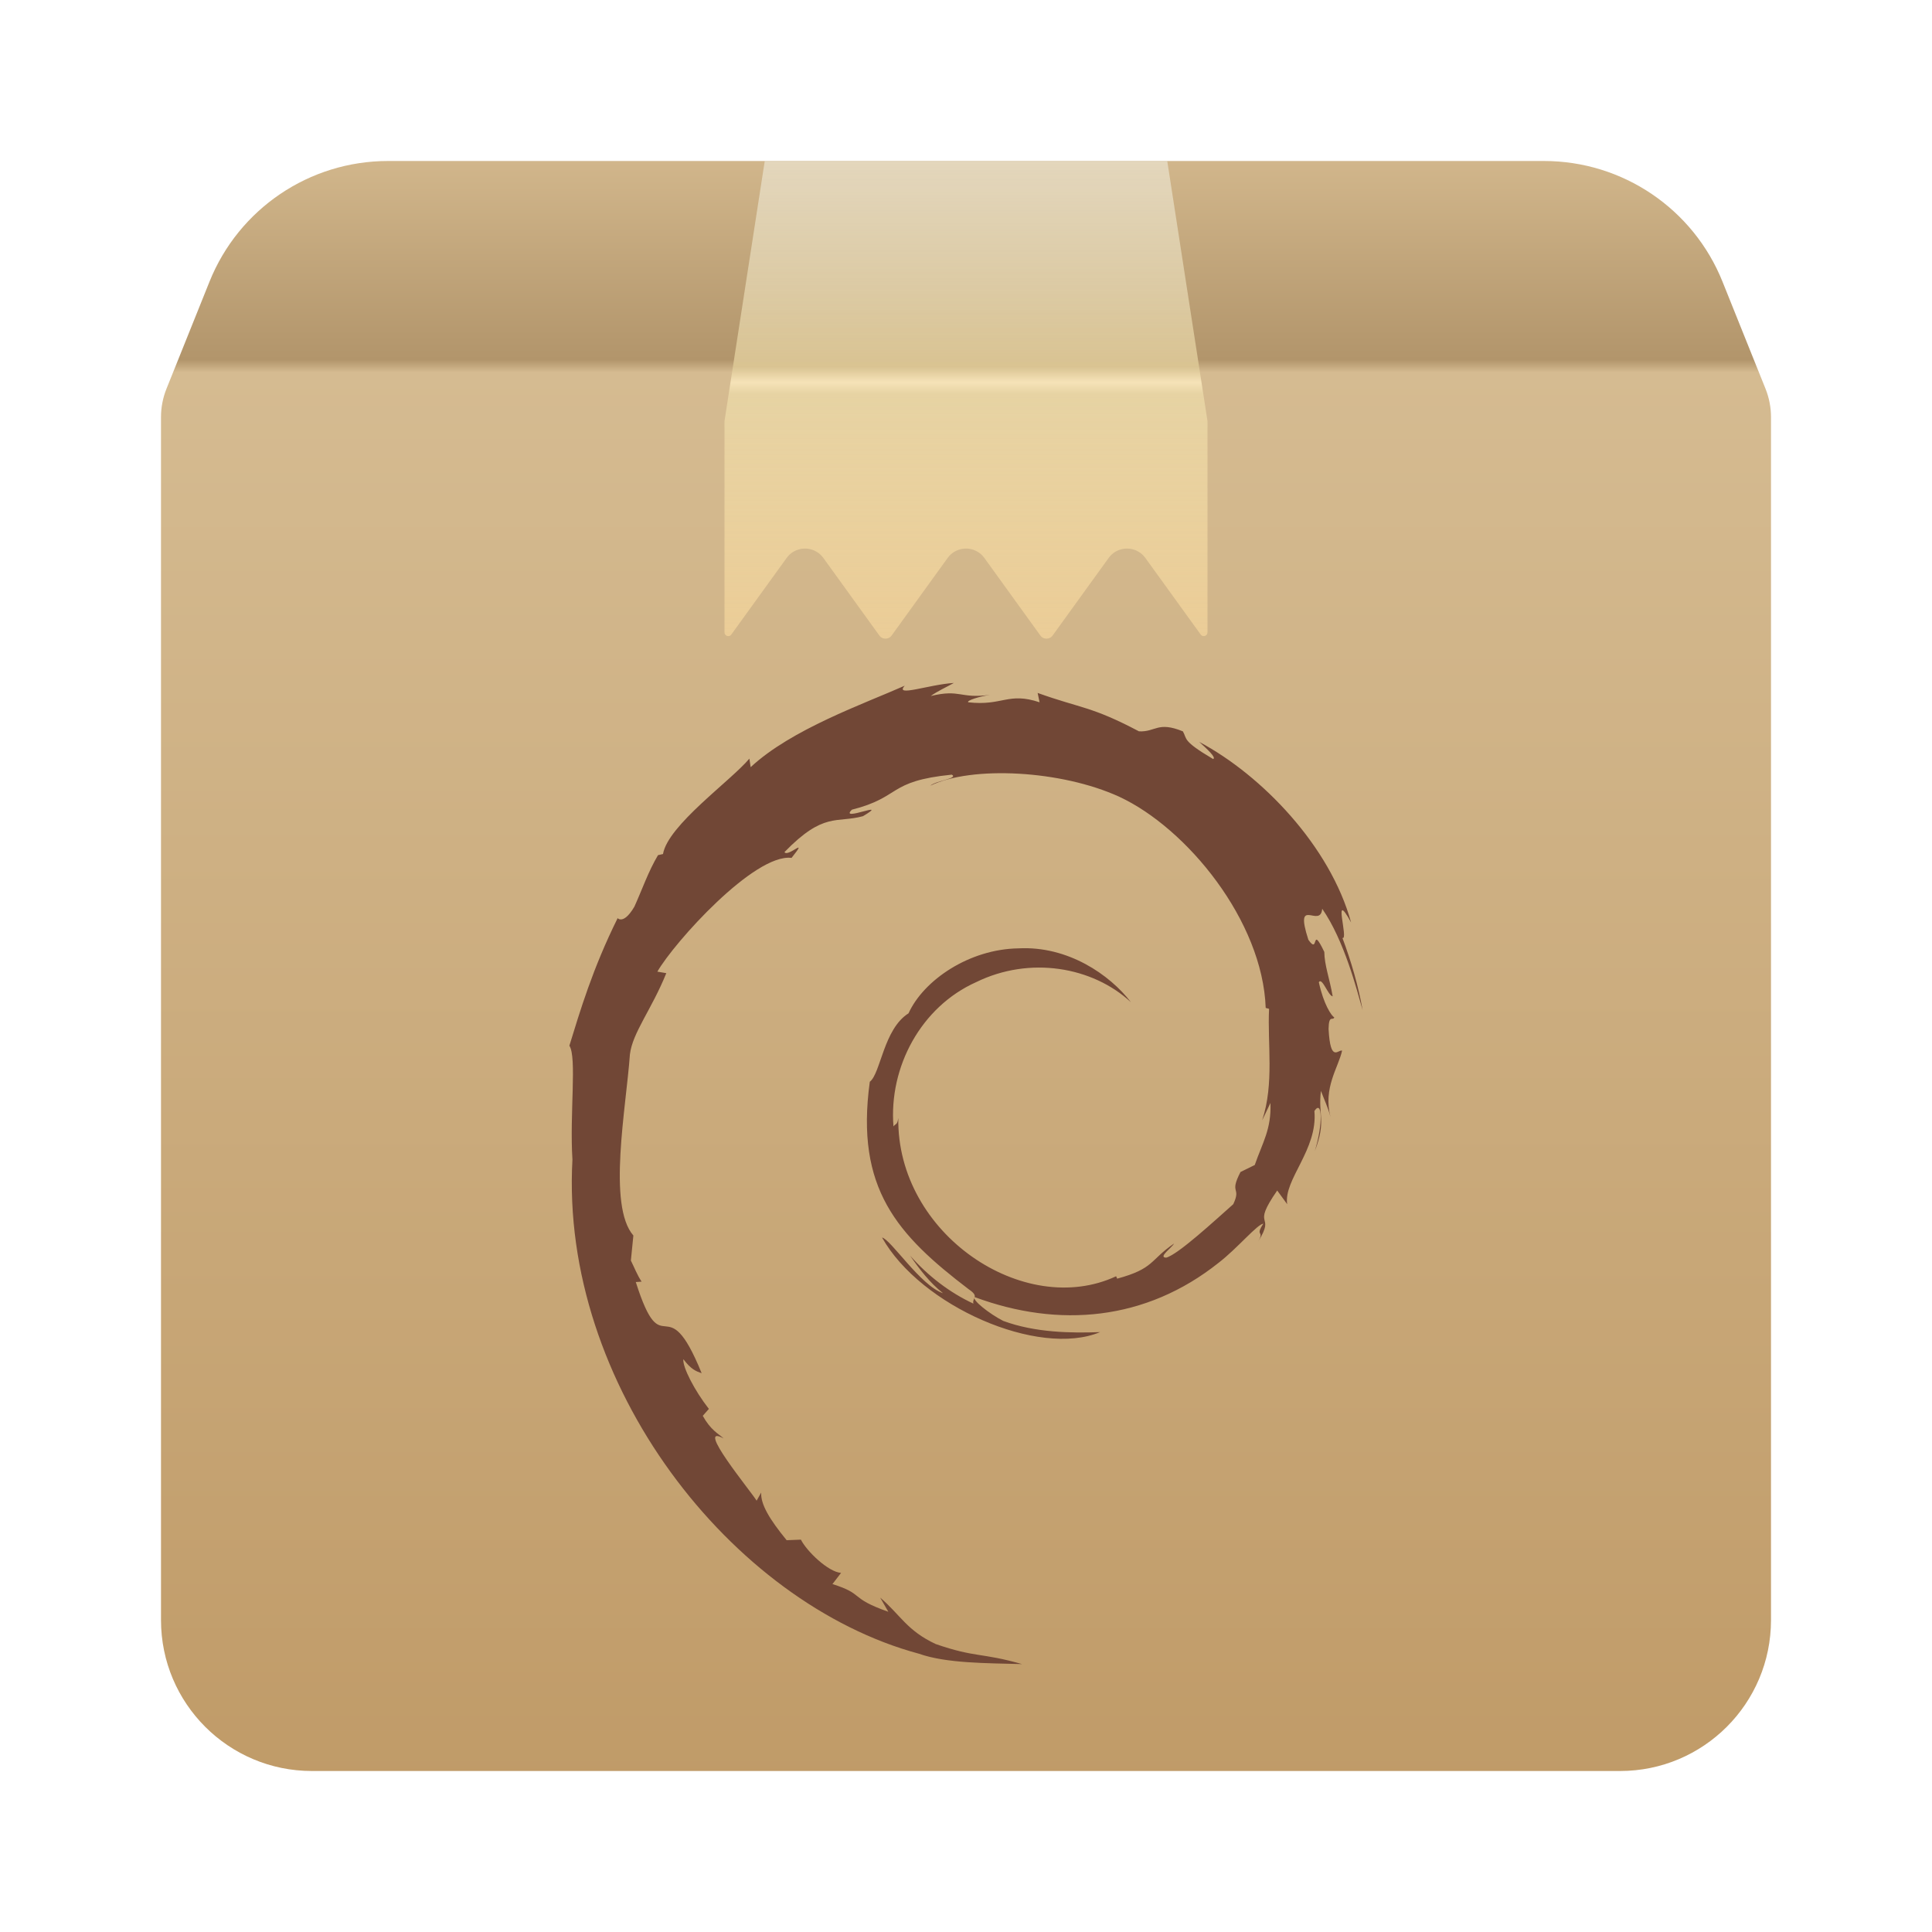 <svg xmlns="http://www.w3.org/2000/svg" xmlns:xlink="http://www.w3.org/1999/xlink" width="24" height="24" viewBox="0 0 24 24">
  <defs>
    <filter id="gnome-mime-application-x-deb-a" width="125%" height="125%" x="-12.5%" y="-12.5%" filterUnits="objectBoundingBox">
      <feOffset in="SourceAlpha" result="shadowOffsetOuter1"/>
      <feGaussianBlur in="shadowOffsetOuter1" result="shadowBlurOuter1" stdDeviation=".5"/>
      <feColorMatrix in="shadowBlurOuter1" result="shadowMatrixOuter1" values="0 0 0 0 0   0 0 0 0 0   0 0 0 0 0  0 0 0 0.15 0"/>
      <feMerge>
        <feMergeNode in="shadowMatrixOuter1"/>
        <feMergeNode in="SourceGraphic"/>
      </feMerge>
    </filter>
    <linearGradient id="gnome-mime-application-x-deb-b" x1="50%" x2="50%" y1="0%" y2="100%">
      <stop offset="0%" stop-color="#D3B88D"/>
      <stop offset="12.908%" stop-color="#B2956B"/>
      <stop offset="13.678%" stop-color="#D5BB91"/>
      <stop offset="100%" stop-color="#C09B68"/>
    </linearGradient>
    <path id="gnome-mime-application-x-deb-c" d="M0.067,2.832 L0.602,1.5 C0.965,0.594 1.843,1.79334196e-16 2.819,0 L17.181,0 C18.157,-1.79334196e-16 19.035,0.594 19.398,1.5 L19.933,2.832 C19.977,2.943 20,3.061 20,3.181 L20,18.125 C20,19.161 19.161,20 18.125,20 L1.875,20 C0.839,20 1.26816328e-16,19.161 0,18.125 L0,3.181 C1.81964669e-15,3.061 0.023,2.943 0.067,2.832 Z"/>
    <linearGradient id="gnome-mime-application-x-deb-d" x1="50%" x2="50%" y1="0%" y2="100%">
      <stop offset="0%" stop-color="#EAE2CD" stop-opacity=".74"/>
      <stop offset="43.008%" stop-color="#D9C392"/>
      <stop offset="46.267%" stop-color="#F8E6BB" stop-opacity=".925"/>
      <stop offset="48.665%" stop-color="#EAD8A7" stop-opacity=".829"/>
      <stop offset="100%" stop-color="#FCDCA0" stop-opacity=".596"/>
    </linearGradient>
    <path id="gnome-mime-application-x-deb-e" d="M7.5,0 L7,3.231 L7,5.855 C7,5.881 7.021,5.902 7.047,5.902 C7.062,5.902 7.076,5.895 7.085,5.882 L7.772,4.931 C7.863,4.805 8.039,4.777 8.165,4.868 C8.189,4.885 8.21,4.907 8.228,4.931 L8.924,5.895 C8.954,5.937 9.013,5.946 9.055,5.916 C9.063,5.91 9.07,5.903 9.076,5.895 L9.772,4.931 C9.863,4.805 10.039,4.777 10.165,4.868 C10.189,4.885 10.21,4.907 10.228,4.931 L10.924,5.895 C10.954,5.937 11.013,5.946 11.055,5.916 C11.063,5.91 11.07,5.903 11.076,5.895 L11.772,4.931 C11.863,4.805 12.039,4.777 12.165,4.868 C12.189,4.885 12.21,4.907 12.228,4.931 L12.915,5.882 C12.93,5.903 12.96,5.908 12.981,5.893 C12.993,5.884 13,5.87 13,5.855 L13,3.231 L13,3.231 L12.5,0 L7.5,0 Z"/>
  </defs>
  <g fill="none" fill-rule="evenodd">
    <g filter="url(#gnome-mime-application-x-deb-a)" transform="translate(2 2)">
      <use fill="url(#gnome-mime-application-x-deb-b)" xlink:href="#gnome-mime-application-x-deb-c"/>
      <use fill="url(#gnome-mime-application-x-deb-d)" xlink:href="#gnome-mime-application-x-deb-e"/>
    </g>
    <path fill="#714736" fill-rule="nonzero" d="M15.782,13.701 L15.679,13.917 C15.831,13.46 15.743,12.962 15.765,12.532 L15.723,12.521 C15.685,11.438 14.743,10.288 13.905,9.898 C13.183,9.567 12.07,9.51 11.557,9.76 C11.627,9.697 11.909,9.671 11.824,9.623 C11.02,9.703 11.2,9.902 10.583,10.058 C10.414,10.221 11.076,9.928 10.72,10.139 C10.389,10.229 10.235,10.081 9.745,10.585 C9.788,10.655 10.056,10.378 9.833,10.657 C9.372,10.6 8.377,11.704 8.166,12.07 L8.277,12.089 C8.095,12.54 7.857,12.828 7.825,13.098 C7.778,13.763 7.544,14.976 7.868,15.348 L7.837,15.659 C7.881,15.748 7.915,15.837 7.97,15.921 L7.898,15.926 C8.239,16.996 8.265,15.946 8.716,17.058 C8.65,17.036 8.584,17.012 8.489,16.884 C8.477,16.981 8.628,17.274 8.806,17.502 L8.73,17.588 C8.83,17.767 8.921,17.807 8.99,17.869 C8.619,17.668 9.334,18.532 9.399,18.642 L9.456,18.541 C9.447,18.686 9.56,18.874 9.772,19.133 L9.949,19.126 C10.021,19.269 10.287,19.527 10.448,19.539 L10.341,19.678 C10.746,19.805 10.538,19.847 11.035,20.022 L10.934,19.846 C11.188,20.064 11.266,20.256 11.624,20.423 C12.121,20.595 12.187,20.527 12.696,20.672 C12.264,20.66 11.757,20.664 11.415,20.543 C9.086,19.916 6.956,17.201 7.111,14.405 C7.075,13.839 7.168,13.131 7.073,12.99 C7.206,12.559 7.361,12.034 7.671,11.409 C7.648,11.367 7.722,11.532 7.88,11.264 C7.975,11.056 8.053,10.826 8.174,10.623 L8.236,10.609 C8.298,10.25 9.077,9.701 9.309,9.424 L9.325,9.53 C9.83,9.059 10.732,8.743 11.239,8.518 C11.106,8.664 11.538,8.503 11.849,8.484 C11.751,8.539 11.654,8.581 11.562,8.646 C11.935,8.557 11.917,8.682 12.299,8.632 C12.165,8.651 12.002,8.704 12.028,8.724 C12.455,8.773 12.52,8.593 12.914,8.724 L12.89,8.608 C13.438,8.804 13.553,8.771 14.149,9.085 C14.357,9.095 14.379,8.957 14.694,9.085 C14.75,9.182 14.682,9.2 15.07,9.429 C15.113,9.412 14.993,9.303 14.897,9.216 C15.677,9.631 16.525,10.514 16.784,11.46 C16.542,11.016 16.759,11.686 16.676,11.651 C16.784,11.94 16.872,12.239 16.927,12.548 C16.855,12.295 16.699,11.683 16.425,11.289 C16.403,11.544 16.072,11.114 16.253,11.674 C16.39,11.872 16.281,11.472 16.451,11.825 C16.453,11.993 16.518,12.159 16.555,12.377 C16.497,12.368 16.425,12.136 16.383,12.201 C16.442,12.475 16.539,12.618 16.575,12.639 C16.556,12.685 16.507,12.597 16.504,12.783 C16.527,13.213 16.625,13.032 16.672,13.052 C16.625,13.264 16.434,13.513 16.528,13.877 C16.501,13.766 16.448,13.656 16.409,13.551 C16.372,13.862 16.478,13.922 16.333,14.299 C16.437,13.96 16.426,13.653 16.328,13.801 C16.372,14.283 15.943,14.654 15.99,14.959 L15.866,14.789 C15.529,15.274 15.858,15.056 15.629,15.424 C15.713,15.28 15.585,15.364 15.694,15.201 C15.621,15.205 15.37,15.508 15.139,15.686 C14.234,16.407 13.154,16.501 12.108,16.113 C12.068,16.146 12.295,16.324 12.463,16.409 C12.861,16.556 13.311,16.561 13.666,16.548 C12.9,16.867 11.436,16.225 10.957,15.373 C11.066,15.396 11.437,15.972 11.715,16.065 C11.55,15.935 11.423,15.768 11.305,15.597 C11.527,15.85 11.797,16.057 12.092,16.194 C12.073,16.123 12.173,16.109 12.034,16.016 C11.147,15.34 10.623,14.767 10.805,13.438 C10.94,13.336 10.976,12.782 11.286,12.588 C11.475,12.173 12.042,11.791 12.648,11.781 C13.266,11.747 13.787,12.109 14.049,12.45 C13.572,12.008 12.791,11.874 12.125,12.201 C11.444,12.506 11.04,13.251 11.099,13.993 C11.125,13.956 11.147,13.979 11.159,13.888 C11.138,15.33 12.724,16.387 13.865,15.854 L13.878,15.884 C14.341,15.758 14.281,15.655 14.584,15.448 C14.56,15.497 14.38,15.621 14.487,15.623 C14.635,15.584 15.094,15.159 15.32,14.959 C15.424,14.737 15.265,14.839 15.41,14.559 L15.587,14.472 C15.685,14.189 15.794,14.03 15.782,13.701 Z"/>
  </g>
</svg>
